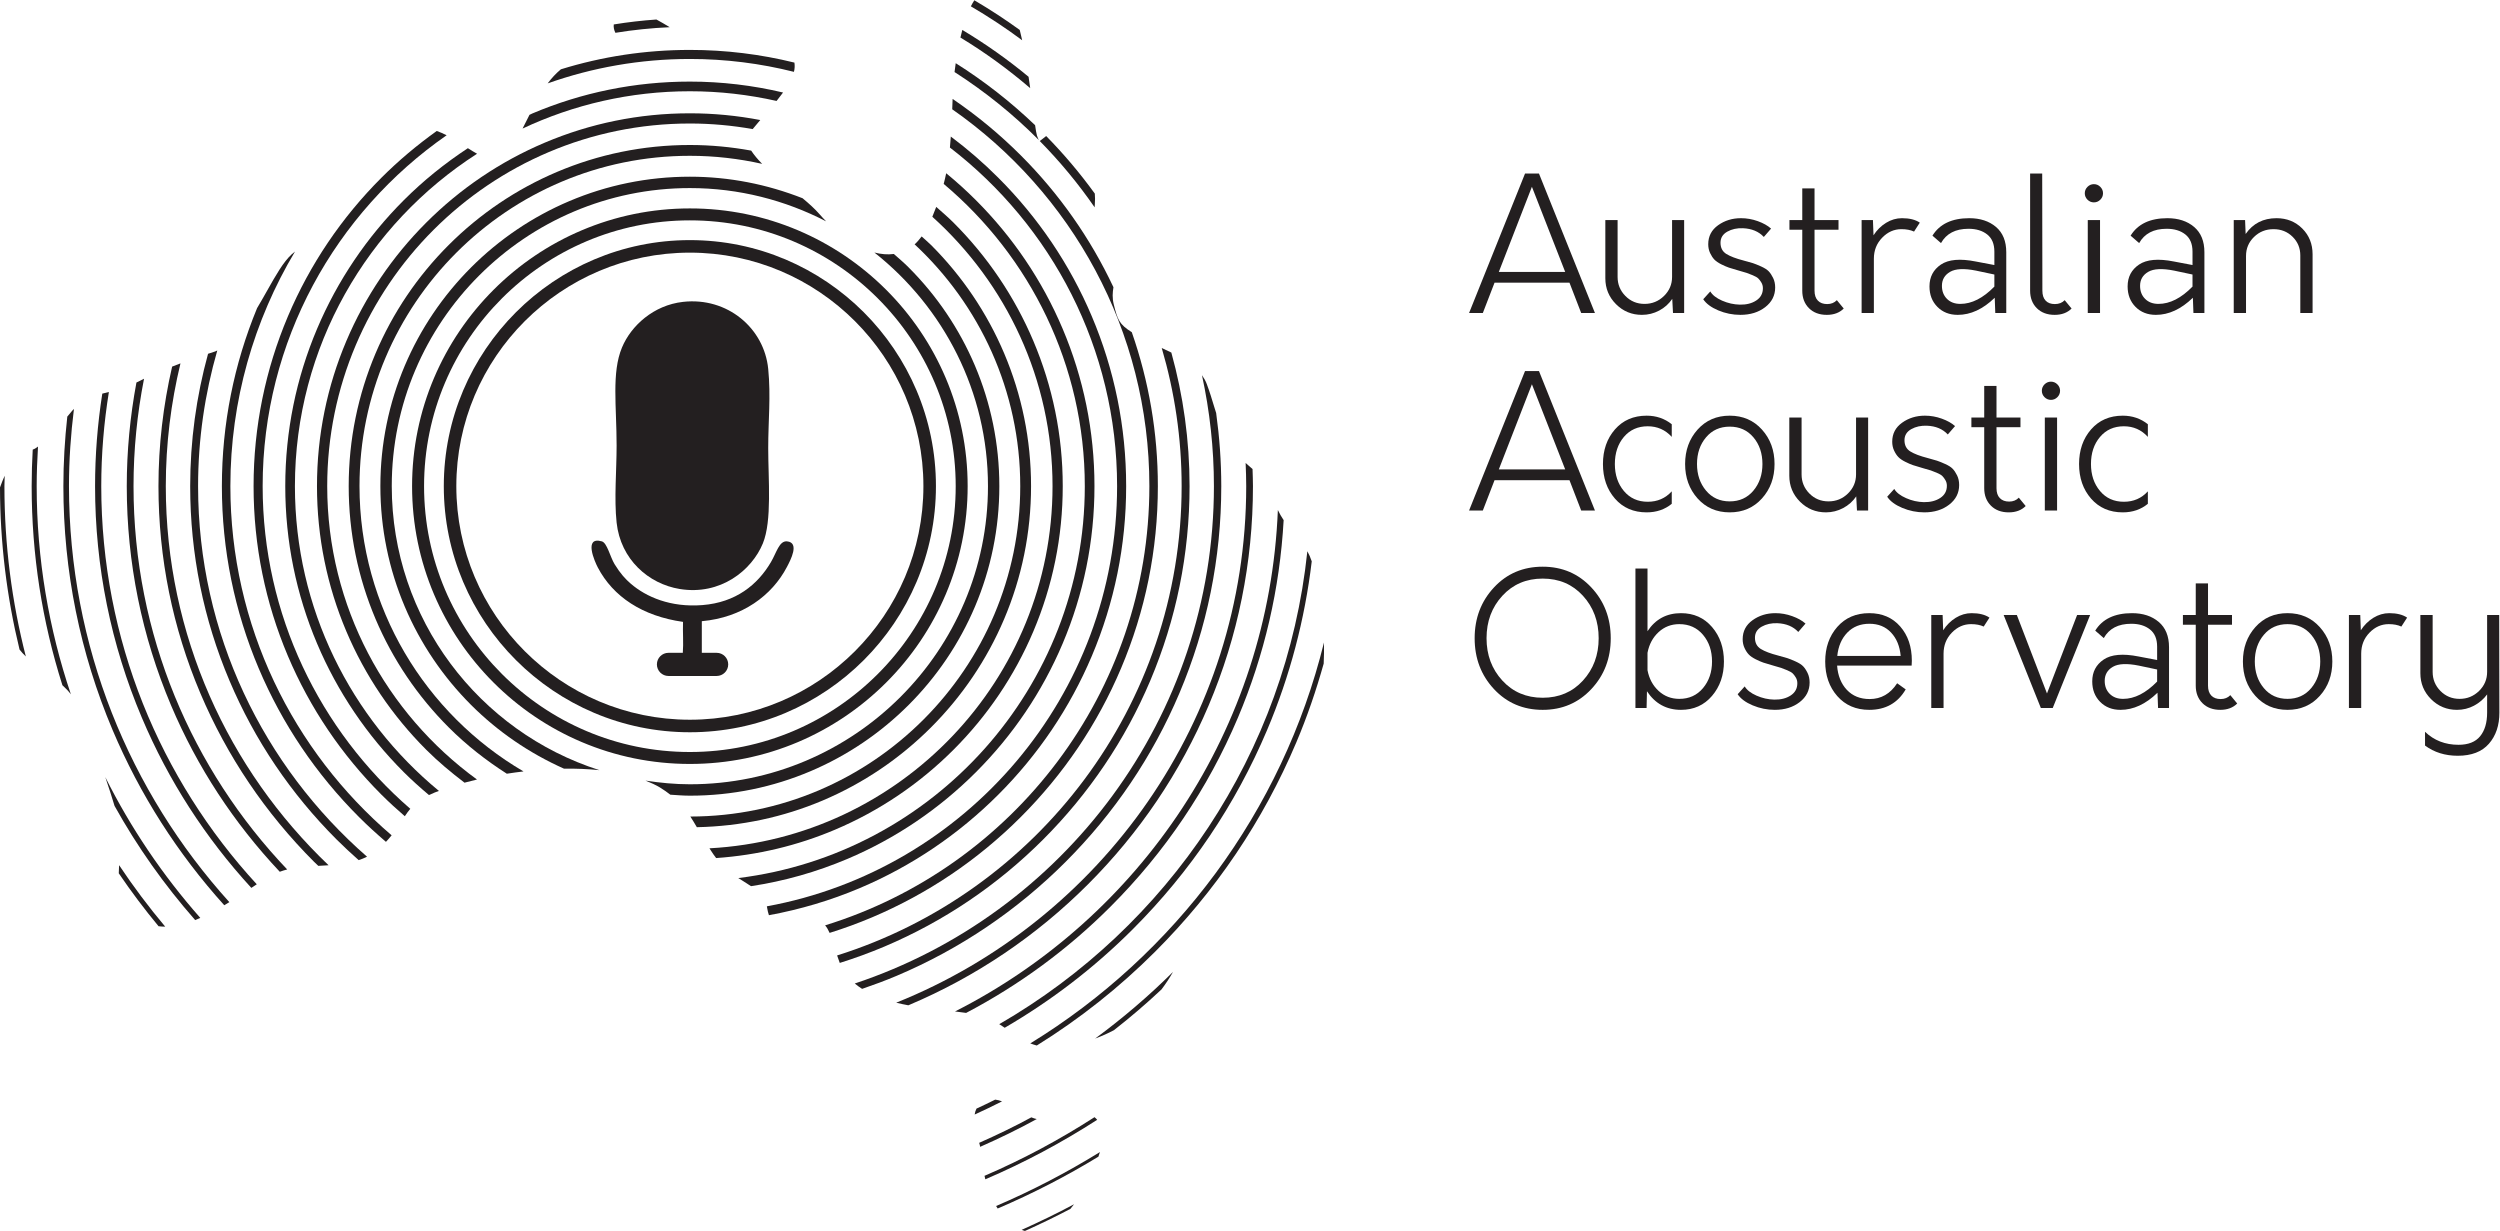 <?xml version="1.0" encoding="UTF-8" standalone="no"?>
<!-- Created with Inkscape (http://www.inkscape.org/) -->

<svg
   version="1.1"
   id="svg2"
   width="825.72"
   height="406.573"
   viewBox="0 0 825.72 406.573"
   sodipodi:docname="AAO_logo_horiz_black.eps"
   xmlns:inkscape="http://www.inkscape.org/namespaces/inkscape"
   xmlns:sodipodi="http://sodipodi.sourceforge.net/DTD/sodipodi-0.dtd"
   xmlns="http://www.w3.org/2000/svg"
   xmlns:svg="http://www.w3.org/2000/svg">
  <defs
     id="defs6" />
  <sodipodi:namedview
     id="namedview4"
     pagecolor="#ffffff"
     bordercolor="#000000"
     borderopacity="0.25"
     inkscape:showpageshadow="2"
     inkscape:pageopacity="0.0"
     inkscape:pagecheckerboard="0"
     inkscape:deskcolor="#d1d1d1" />
  <g
     id="g8"
     inkscape:groupmode="layer"
     inkscape:label="ink_ext_XXXXXX"
     transform="matrix(1.333,0,0,-1.333,0,406.573)">
    <g
       id="g10"
       transform="scale(0.1)">
      <path
         d="m 1709.34,2424.07 c 319.05,0 578.67,-259.62 578.67,-578.67 0,-319.05 -259.62,-578.67 -578.67,-578.67 -319.09,0 -578.67,259.62 -578.67,578.67 0,319.05 259.58,578.67 578.67,578.67 z M 1099.63,1845.4 c 0,-336.22 273.5,-609.72 609.71,-609.72 336.22,0 609.71,273.5 609.71,609.72 0,336.22 -273.49,609.71 -609.71,609.71 -336.21,0 -609.71,-273.49 -609.71,-609.71"
         style="fill:#231f20;fill-opacity:1;fill-rule:nonzero;stroke:none"
         id="path12" />
      <path
         d="m 2368.02,1845.4 c 0,-363.17 -295.5,-658.64 -658.71,-658.64 -363.15,0 -658.57,295.47 -658.57,658.64 0,363.17 295.42,658.64 658.57,658.64 363.21,0 658.71,-295.47 658.71,-658.64 z m -926.57,634.01 c -82.19,-34.8 -156.15,-85.12 -218.59,-147.53 -62.37,-62.37 -112.69,-136.39 -147.54,-218.58 -35.12,-82.8 -54.27,-173.27 -54.27,-267.9 0,-94.66 19.15,-185.1 54.27,-267.86 34.85,-82.19 85.1,-156.17 147.54,-218.62 62.37,-62.37 136.36,-112.69 218.59,-147.53 82.79,-35.09 173.19,-54.23 267.86,-54.23 94.65,0 185.12,19.14 267.93,54.23 82.18,34.84 156.22,85.16 218.58,147.53 62.44,62.37 112.7,136.43 147.54,218.62 35.09,82.76 54.27,173.2 54.27,267.86 0,94.63 -19.18,185.18 -54.27,267.97 -34.84,82.12 -85.1,156.14 -147.54,218.58 -62.44,62.37 -136.43,112.66 -218.58,147.46 -82.81,35.13 -173.28,54.28 -267.93,54.24 -94.67,0 -185.07,-19.11 -267.86,-54.24"
         style="fill:#231f20;fill-opacity:1;fill-rule:nonzero;stroke:none"
         id="path14" />
      <path
         d="m 970.699,1845.4 c 0,407.26 331.341,738.65 738.641,738.65 121.69,0 236.29,-30.12 337.62,-82.48 -5.63,5.88 -11.22,11.69 -16.7,18.1 -11.01,12.73 -25.55,25.77 -41.63,39.18 -87.31,34.3 -181.22,53.4 -279.29,53.4 -105.13,0 -205.89,-21.18 -298.51,-60.43 -91.47,-38.78 -173.88,-94.67 -243.53,-164.34 -69.6,-69.69 -125.6,-152.09 -164.38,-243.6 -39.213,-92.59 -60.436,-193.35 -60.436,-298.48 0,-105.13 21.223,-205.89 60.436,-298.44 38.78,-91.55 94.7,-173.91 164.35,-243.6 66.2,-66.16 144.13,-119.43 230.15,-157.89 30.12,0.43 59.57,-0.82 87.89,-3.73 -298.08,95.1 -514.611,374.5 -514.611,703.66"
         style="fill:#231f20;fill-opacity:1;fill-rule:nonzero;stroke:none"
         id="path16" />
      <path
         d="m 2251.42,1303.36 c 69.63,69.69 125.52,152.05 164.34,243.6 39.22,92.55 60.39,193.31 60.39,298.44 0,105.17 -21.17,205.96 -60.39,298.51 -38.82,91.48 -94.71,173.88 -164.38,243.57 -11.69,11.72 -24.27,22.4 -36.63,33.3 -15.28,-2.08 -31.47,-0.65 -48.18,3.58 171.08,-135.39 281.41,-344.36 281.41,-578.96 0,-407.26 -331.37,-738.6 -738.64,-738.6 -37.42,0 -73.92,3.65 -109.83,9.06 12.77,-5.05 25.02,-10.57 35.91,-17.09 9.69,-5.96 17.93,-11.88 25.53,-17.78 16.1,-1.01 32.08,-2.44 48.39,-2.44 105.17,0 205.92,21.21 298.47,60.43 91.56,38.79 173.89,94.71 243.61,164.38"
         style="fill:#231f20;fill-opacity:1;fill-rule:nonzero;stroke:none"
         id="path18" />
      <path
         d="m 2306.93,1247.8 c 76.93,76.93 138.47,167.69 181.2,268.55 43.41,102.41 66.6,213.42 66.6,329.05 0,115.71 -23.19,226.68 -66.6,329.09 -42.73,100.83 -104.27,191.59 -181.2,268.51 -7.45,7.45 -15.62,14.05 -23.33,21.22 -5.45,-7.28 -11.11,-14.12 -17.38,-19.57 160.86,-149.62 261.73,-362.82 261.73,-599.25 0,-450.95 -366.57,-817.89 -817.43,-818.55 5.46,-8.34 10.72,-17.12 16.1,-26.4 109.42,2.18 214.56,24.98 311.78,66.13 100.85,42.72 191.61,104.3 268.53,181.22"
         style="fill:#231f20;fill-opacity:1;fill-rule:nonzero;stroke:none"
         id="path20" />
      <path
         d="m 890.766,1845.4 c 0,451.35 367.224,818.61 818.574,818.61 61.55,0 121.44,-7.06 179.16,-19.99 -10.77,10.89 -20.01,21.86 -27.25,32.86 -49.47,9 -100.19,13.91 -151.91,13.91 -115.63,0 -226.67,-23.27 -329.05,-66.64 -100.87,-42.72 -191.62,-104.24 -268.54,-181.15 -76.93,-76.92 -138.473,-167.68 -181.238,-268.55 -43.332,-102.37 -66.524,-213.42 -66.524,-329.05 0,-115.63 23.192,-226.68 66.524,-329.05 42.765,-100.86 104.308,-191.59 181.238,-268.55 43.66,-43.65 92.19,-81.73 144.06,-114.84 13.65,2.16 27.41,4.01 41.32,5.67 -242.81,142.15 -406.364,405.68 -406.364,706.77"
         style="fill:#231f20;fill-opacity:1;fill-rule:nonzero;stroke:none"
         id="path22" />
      <path
         d="m 2362.49,1192.25 c 84.17,84.16 151.34,183.3 198.01,293.56 47.53,112.2 72.76,233.42 72.76,359.59 0,126.21 -25.23,247.47 -72.76,359.66 -46.67,110.19 -113.84,209.33 -198.01,293.49 -13.64,13.66 -28.31,26.1 -42.72,38.86 -2.94,-7.82 -6.23,-15.98 -9.67,-24.45 182.73,-164.59 297.86,-402.85 297.86,-667.56 0,-479.17 -377.01,-871.9 -850.01,-897.259 1.18,-1.782 2.11,-3.43 3.33,-5.313 4.4,-7.008 8.82,-13.098 13.19,-18.848 102.77,7.168 201.8,30.981 294.49,70.258 110.23,46.672 209.38,113.852 293.53,198.012"
         style="fill:#231f20;fill-opacity:1;fill-rule:nonzero;stroke:none"
         id="path24" />
      <path
         d="m 810.762,1845.4 c 0,495.48 403.068,898.62 898.578,898.62 53.12,0 105.06,-4.91 155.64,-13.8 5.8,7.24 12.36,15.02 18.78,22.44 -56.78,10.86 -115.02,16.66 -174.42,16.66 -126.17,0 -247.44,-25.23 -359.59,-72.76 -110.26,-46.67 -209.37,-113.84 -293.56,-198.01 -84.17,-84.16 -151.377,-183.3 -198.081,-293.53 -47.527,-112.15 -72.695,-233.48 -72.695,-359.62 0,-126.17 25.168,-247.47 72.695,-359.62 46.704,-110.23 113.911,-209.34 198.081,-293.53 29.61,-29.61 61.65,-56.27 94.77,-81.51 10.03,2.72 20.29,5.37 30.9,7.85 -224.676,163.48 -371.098,428.3 -371.098,726.81"
         style="fill:#231f20;fill-opacity:1;fill-rule:nonzero;stroke:none"
         id="path26" />
      <path
         d="m 1924.19,2799.94 c 5.7,7.02 11.03,13.97 16.05,20.89 -74.72,17.67 -151.9,27.06 -230.9,27.06 -136.63,0 -268.26,-27.28 -390.2,-78.93 -2.48,-1.03 -4.76,-2.39 -7.25,-3.47 -0.6,-1.26 -1.28,-2.54 -1.89,-3.84 -5.13,-10.53 -10.11,-20.28 -15.2,-30.11 125.96,59.19 266.43,92.41 414.54,92.41 73.84,0 145.67,-8.46 214.85,-24.01"
         style="fill:#231f20;fill-opacity:1;fill-rule:nonzero;stroke:none"
         id="path28" />
      <path
         d="m 2418.05,1136.69 c 91.48,91.43 164.24,199 214.85,318.51 51.69,122.02 78.94,253.49 78.94,390.2 0,136.64 -27.25,268.26 -78.94,390.28 -50.64,119.5 -123.41,227.03 -214.85,318.43 -23.52,23.52 -48.1,45.7 -73.62,66.68 -1.83,-8.89 -3.83,-17.68 -6.17,-26.45 213.57,-179.66 349.63,-448.63 349.63,-748.94 0,-498.96 -375.43,-911.591 -858.61,-970.951 3.79,-2.398 7.52,-4.719 11.25,-7.027 6.96,-4.262 13.66,-8.531 20.36,-13.102 82.59,12.5 162.44,35.27 238.65,67.489 119.57,50.64 227.08,123.441 318.51,214.881"
         style="fill:#231f20;fill-opacity:1;fill-rule:nonzero;stroke:none"
         id="path30" />
      <path
         d="m 730.754,1845.4 c 0,345.54 180.16,649.58 451.316,823.71 -7.34,4.01 -14.91,8.74 -22.76,13.76 -56.92,-37.46 -110.22,-80.29 -158.68,-128.76 -91.442,-91.47 -164.239,-198.97 -214.853,-318.5 -51.691,-121.95 -78.929,-253.57 -78.929,-390.21 0,-136.71 27.238,-268.18 78.929,-390.2 50.614,-119.51 123.411,-227.08 214.853,-318.51 19.89,-19.89 40.86,-38.5 62.26,-56.6 4.48,2.16 9.14,4.26 14.37,6.37 3.27,1.33 6.92,2.56 10.32,3.84 -217.783,179.66 -356.826,451.43 -356.826,755.1"
         style="fill:#231f20;fill-opacity:1;fill-rule:nonzero;stroke:none"
         id="path32" />
      <path
         d="m 1967.2,2872.05 c 2.09,7.97 2.3,15.56 1.19,22.91 -83.73,20.65 -170.36,31.43 -259.05,31.43 -110.18,0 -217.4,-16.41 -319.61,-48.06 -12.41,-10.36 -23.21,-22.09 -32.7,-34.88 110.29,39.03 228.79,60.5 352.31,60.5 88.93,0 175.28,-11.14 257.86,-31.9"
         style="fill:#231f20;fill-opacity:1;fill-rule:nonzero;stroke:none"
         id="path34" />
      <path
         d="m 650.793,1845.4 c 0,359.88 180.652,678.18 455.857,869.51 -7.91,4.05 -16.05,7.68 -24.47,10.62 -48.61,-34.78 -94.535,-73.28 -137.114,-115.86 -98.679,-98.71 -177.14,-214.63 -231.699,-343.49 -55.769,-131.8 -85.054,-273.6 -85.054,-420.78 0,-147.21 29.285,-288.98 85.054,-420.77 54.559,-128.87 133.02,-244.79 231.699,-343.5 18.641,-18.63 38.102,-36.35 57.964,-53.51 4.33,6.48 8.64,12.57 13.59,18.39 -223.85,194.19 -365.827,480.45 -365.827,799.39"
         style="fill:#231f20;fill-opacity:1;fill-rule:nonzero;stroke:none"
         id="path36" />
      <path
         d="m 2473.61,1081.13 c 98.71,98.71 177.11,214.63 231.7,343.5 55.77,131.79 85.06,273.56 85.06,420.77 0,147.18 -29.29,289.05 -85.06,420.81 -54.59,128.9 -132.99,244.75 -231.74,343.46 -36.88,36.93 -76.2,70.98 -117.67,102.02 -0.69,-9.46 -1.4,-18.57 -2.22,-27.24 251.62,-193.71 414.22,-497.67 414.22,-839.05 0,-518.56 -374.86,-950.869 -867.79,-1041.029 0.28,-1.402 0.56,-2.793 0.79,-4.25 0.99,-5.633 2.14,-11.68 4.3,-17.762 77.42,14.243 152.72,36.551 224.92,67.071 128.89,54.55 244.77,132.992 343.49,231.7"
         style="fill:#231f20;fill-opacity:1;fill-rule:nonzero;stroke:none"
         id="path38" />
      <path
         d="m 1659.37,2982.67 c -10.96,6.67 -22.01,13.19 -32.91,19.07 -35.54,-2.51 -70.83,-6.56 -105.7,-12.26 -0.82,-7.28 0.82,-14.19 4.05,-20.71 44.09,7.2 88.97,11.89 134.56,13.9"
         style="fill:#231f20;fill-opacity:1;fill-rule:nonzero;stroke:none"
         id="path40" />
      <path
         d="m 570.82,1845.4 c 0,212.27 58.567,411.06 160.114,581.36 l -8.028,-6.7 c -20.863,-18.93 -39.718,-52.41 -61.543,-91.15 -7.851,-13.95 -15.953,-28.28 -24.383,-42.34 -57.167,-138.68 -87.207,-287.25 -87.207,-441.17 0,-157.72 31.332,-309.77 91.227,-451.35 58.531,-138.29 142.555,-262.53 248.547,-368.48 21.469,-21.47 43.871,-41.8 66.769,-61.429 5.168,5.55 9.868,10.961 14.055,16.187 C 726.059,1189.32 570.82,1499.47 570.82,1845.4"
         style="fill:#231f20;fill-opacity:1;fill-rule:nonzero;stroke:none"
         id="path42" />
      <path
         d="m 2529.17,1025.57 c 105.96,105.95 190.05,230.19 248.52,368.48 59.96,141.58 91.22,293.63 91.22,451.35 0,132.09 -22.23,260.16 -64.59,381.53 -31.19,19.64 -35.21,30.75 -44.6,68.64 -4.22,16.81 -2.9,29.75 -0.86,42.8 -57.13,121.58 -134.52,231.66 -229.69,326.86 -52.04,52.05 -108.5,98.68 -168.82,139.69 -0.33,-8.89 -0.65,-17.39 -0.97,-25.63 294.96,-205.93 488.48,-547.63 488.48,-933.89 0,-511.2 -338.65,-944.72 -803.38,-1088.15 4.23,-4.988 7.89,-11.371 11.12,-18.719 35.59,11.117 70.68,23.949 105.08,38.5 138.23,58.539 262.54,142.578 368.49,248.539"
         style="fill:#231f20;fill-opacity:1;fill-rule:nonzero;stroke:none"
         id="path44" />
      <path
         d="m 2584.73,970.02 c 113.19,113.22 202.89,245.88 265.36,393.46 64.05,151.37 97.38,313.74 97.38,481.92 0,113.59 -15.56,224.39 -45.16,331.09 -6.56,3.2 -13.27,6.35 -20.1,9.57 -1.16,0.51 -2.48,1.23 -3.69,1.76 31.89,-108.71 49.31,-223.56 49.31,-342.42 0,-544.87 -359.45,-1007.298 -853.66,-1162.732 2.04,-6.316 4.22,-12.527 6.59,-18.547 37.42,11.758 74.3,25.199 110.54,40.508 147.54,62.519 280.23,152.191 393.43,265.391"
         style="fill:#231f20;fill-opacity:1;fill-rule:nonzero;stroke:none"
         id="path46" />
      <path
         d="m 2712.76,2544.22 c 0.79,9.03 0.58,17.64 -0.06,26.1 -36.42,50.32 -76.64,98 -120.51,142.66 -2.66,-2.01 -5.2,-4.05 -7.5,-5.91 l -8.42,-6.43 c 49.93,-50.64 95.42,-105.62 135.99,-164.3 0.14,2.72 0.26,5.01 0.5,7.88"
         style="fill:#231f20;fill-opacity:1;fill-rule:nonzero;stroke:none"
         id="path48" />
      <path
         d="m 490.813,1845.4 c 0,116.64 16.816,229.33 47.566,336.22 -1.863,-0.71 -3.582,-1.87 -5.449,-2.47 -6.02,-1.9 -11.617,-3.8 -17.422,-5.7 -29.028,-105.74 -44.262,-215.57 -44.262,-328.05 0,-168.18 33.297,-330.55 97.383,-481.92 62.441,-147.58 152.129,-280.2 265.355,-393.46 17.711,-17.719 36.059,-34.641 54.739,-51.192 7.023,2.363 13.98,5.113 20.711,8.492 -256.207,223.56 -418.621,552.11 -418.621,918.08"
         style="fill:#231f20;fill-opacity:1;fill-rule:nonzero;stroke:none"
         id="path50" />
      <path
         d="m 2569.32,2714.27 c -1.33,4.47 -2.86,13.62 -4.59,25.59 -60.54,57.92 -126.27,109.33 -196.67,153.62 -1.12,-7.77 -2.12,-15.19 -2.91,-21.93 75.74,-48.57 145.89,-105.1 209.01,-168.71 -1.33,2.32 -2.95,5.55 -4.84,11.43"
         style="fill:#231f20;fill-opacity:1;fill-rule:nonzero;stroke:none"
         id="path52" />
      <path
         d="m 2640.25,914.449 c 120.51,120.511 215.82,261.531 282.24,418.451 68.17,161.19 103.55,333.82 103.55,512.5 0,61.23 -4.44,121.62 -12.65,181.16 -1.68,5.49 -3.41,10.9 -5.12,16.42 -5.35,17.84 -10.98,36.27 -18,55.09 -3.07,8.35 -7.31,15.59 -12.05,22.33 19.22,-88.68 29.61,-180.66 29.61,-275 0,-573.25 -373.56,-1060.599 -889.9,-1232.259 5.69,-4.801 11.8,-9.18 18.17,-13.262 28.85,9.902 57.53,20.43 85.75,32.402 156.92,66.391 297.93,161.739 418.4,282.168"
         style="fill:#231f20;fill-opacity:1;fill-rule:nonzero;stroke:none"
         id="path54" />
      <path
         d="m 447.152,2149.65 c -7.093,-2.65 -13.906,-5.31 -20.644,-7.96 -22.188,-96.2 -33.871,-195.21 -33.871,-296.29 0,-178.68 35.343,-351.31 103.551,-512.5 66.425,-156.92 161.765,-297.94 282.207,-418.451 3.367,-3.359 6.918,-6.48 10.32,-9.801 0.719,0.063 1.43,0.102 2.148,0.133 7.746,0.387 15.524,0.86 23.301,1.36 -248.219,236.639 -403.359,570.069 -403.359,939.259 0,104.81 12.8,206.61 36.347,304.25"
         style="fill:#231f20;fill-opacity:1;fill-rule:nonzero;stroke:none"
         id="path56" />
      <path
         d="m 2548.56,2859.79 c -51.72,42.91 -106.57,81.62 -164.17,116.07 -1.68,-6.23 -3.18,-12.54 -4.65,-18.85 61.15,-36.99 118.82,-79.15 172.87,-125.39 -1.32,9.54 -2.69,18.93 -4.05,28.17"
         style="fill:#231f20;fill-opacity:1;fill-rule:nonzero;stroke:none"
         id="path58" />
      <path
         d="m 2526.73,2975.79 c -36.27,26.31 -73.8,50.82 -112.52,73.55 -3.04,-4.66 -5.94,-9.57 -8.62,-14.95 43.9,-25.84 86.45,-53.73 127.13,-84.12 -1.9,8.89 -3.91,17.35 -5.99,25.52"
         style="fill:#231f20;fill-opacity:1;fill-rule:nonzero;stroke:none"
         id="path60" />
      <path
         d="m 2994.86,1302.36 c 72.41,170.94 109.69,353.85 109.69,543.04 0,14.23 -0.61,28.35 -1.04,42.51 -1.69,1.43 -3.41,3.01 -5.13,4.45 -3.99,3.33 -7.99,7.02 -12,10.5 0.78,-19.07 1.46,-38.17 1.46,-57.46 0,-579.52 -359.59,-1076.298 -867.25,-1279.779 9.89,-2.441 19.82,-4.621 29.93,-6.461 0.64,0.25 1.29,0.469 1.9,0.719 166.28,70.371 315.65,171.332 443.39,299.039 127.74,127.723 228.69,277.192 299.05,443.442"
         style="fill:#231f20;fill-opacity:1;fill-rule:nonzero;stroke:none"
         id="path62" />
      <path
         d="m 356.898,2111.61 c -6.418,-3.07 -12.687,-6.2 -18.851,-9.34 -15.664,-83.96 -23.945,-169.7 -23.945,-256.87 0,-189.19 37.386,-372.13 109.714,-543.04 64.778,-153.05 155.786,-291.6 269.411,-412.34 6.019,2.152 12.078,4.218 18.351,5.718 C 475.973,1143.18 330.84,1477.57 330.84,1845.4 c 0,91.08 9.105,180.01 26.058,266.21"
         style="fill:#231f20;fill-opacity:1;fill-rule:nonzero;stroke:none"
         id="path64" />
      <path
         d="m 269.797,2078.78 c -5.418,-1.25 -10.895,-2.61 -16.344,-4.05 -11.758,-75.19 -17.89,-151.76 -17.89,-229.33 0,-199.72 39.398,-392.85 115.925,-573.64 65.883,-155.78 157.285,-297.408 271.27,-421.682 4.586,3.012 9.101,6.012 13.476,8.883 -239.043,259.879 -385.328,606.349 -385.328,986.439 0,79.43 6.594,157.36 18.891,233.38"
         style="fill:#231f20;fill-opacity:1;fill-rule:nonzero;stroke:none"
         id="path66" />
      <path
         d="m 3067.27,1271.76 c 65.66,155.27 103.8,319.65 113.34,489.48 -5.45,8.17 -10.33,16.48 -14.34,25.09 -21.73,-542.89 -341.56,-1010.1 -799.97,-1242.42 0.35,0 0.75,-0.082 1.14,-0.121 9.75,-1.121 18.32,-2.25 26.42,-3.48 131.54,69.062 251.63,157.132 357.48,263.031 135.06,134.988 241.59,292.77 315.93,468.42"
         style="fill:#231f20;fill-opacity:1;fill-rule:nonzero;stroke:none"
         id="path68" />
      <path
         d="m 2475.91,512.379 c 4.36,-2.668 8.88,-5.617 13.54,-8.879 115.49,67.199 221.99,148.781 317.47,244.27 142.28,142.308 254.47,308.44 332.68,493.37 56.56,133.7 93.42,273.78 110.61,418.01 -3.22,9.5 -6.77,17.78 -10.89,25.06 -52.41,-501.17 -346.61,-931.198 -763.41,-1171.831"
         style="fill:#231f20;fill-opacity:1;fill-rule:nonzero;stroke:none"
         id="path70" />
      <path
         d="m 183.23,2036.92 c -1.355,-1.47 -2.761,-2.73 -4.085,-4.3 -4.516,-5.42 -8.571,-10.29 -12.403,-14.81 -6.234,-56.92 -9.711,-114.34 -9.711,-172.41 0,-210.23 41.399,-413.64 121.977,-604.26 67.676,-159.83 160.797,-305.57 276.652,-434.07 4.223,2.539 8.418,5.078 12.61,7.68 -246.821,272.97 -397.368,634.57 -397.368,1030.65 0,64.88 4.52,128.72 12.328,191.52"
         style="fill:#231f20;fill-opacity:1;fill-rule:nonzero;stroke:none"
         id="path72" />
      <path
         d="m 2552.83,464.75 c 5.09,-1.98 10.46,-3.738 16.1,-5.238 105.94,65.816 204.26,143.539 293.52,232.769 149.54,149.481 267.33,324.049 349.55,518.319 26.96,63.74 49.26,128.97 67.82,195.21 0.72,17.02 1.08,34.4 0.76,52.33 -103.21,-418.66 -369.55,-773.749 -727.75,-993.39"
         style="fill:#231f20;fill-opacity:1;fill-rule:nonzero;stroke:none"
         id="path74" />
      <path
         d="m 283.809,1053.24 c 56.207,-101.111 123.089,-195.662 199.8,-282.951 4.227,1.68 8.457,3.621 12.653,5.473 -92.801,105.078 -172.09,222.207 -235.387,348.808 8.711,-25.59 16.59,-50.1 22.934,-71.33"
         style="fill:#231f20;fill-opacity:1;fill-rule:nonzero;stroke:none"
         id="path76" />
      <path
         d="m 94.16,1943.54 c -5.414,-4.22 -9.609,-6.52 -13.082,-7.59 -1.613,-30.04 -2.617,-60.22 -2.617,-90.55 0,-169.54 25.84,-334.85 76.168,-493.21 7.992,-7.25 15.195,-14.66 21.008,-22.51 -54.664,162.12 -84.739,335.43 -84.739,515.72 0,32.98 1.293,65.67 3.262,98.14"
         style="fill:#231f20;fill-opacity:1;fill-rule:nonzero;stroke:none"
         id="path78" />
      <path
         d="M 11.609,1871.28 C 7.559,1862.43 3.691,1852.64 0,1842.35 0.211,1705.39 16.699,1571.08 48.422,1440.6 c 4.445,-5.9 9.785,-11.54 15.594,-17.09 -34.629,134.96 -53.047,276.29 -53.047,421.89 0,8.68 0.5,17.24 0.641,25.88"
         style="fill:#231f20;fill-opacity:1;fill-rule:nonzero;stroke:none"
         id="path80" />
      <path
         d="m 2465.94,325.449 c -15.31,-7.66 -30.78,-15.039 -46.38,-22.25 -2.37,-4.551 -3.8,-9.449 -4.55,-14.699 22.9,10.41 45.52,21.262 67.85,32.629 -5.58,2.191 -11.26,3.621 -16.92,4.32"
         style="fill:#231f20;fill-opacity:1;fill-rule:nonzero;stroke:none"
         id="path82" />
      <path
         d="m 294.281,886.211 c 30.68,-45.231 63.586,-88.961 98.567,-131.152 5.453,-0.649 10.968,-1.059 16.488,-1.059 -40.82,48.621 -79,99.422 -114.27,152.391 -0.425,-6.762 -0.679,-13.52 -0.785,-20.18"
         style="fill:#231f20;fill-opacity:1;fill-rule:nonzero;stroke:none"
         id="path84" />
      <path
         d="m 2760.15,497.539 c 40.62,31.762 79.9,65.352 117.75,100.922 10.36,13.609 19.89,28.098 28.63,43.508 -60.07,-59.778 -124.65,-114.918 -193.04,-165.25 16.2,5.953 31.74,12.91 46.66,20.82"
         style="fill:#231f20;fill-opacity:1;fill-rule:nonzero;stroke:none"
         id="path86" />
      <path
         d="m 2555.41,281.52 c -42.01,-22.848 -85.23,-43.668 -129.18,-63.102 0.57,-2.129 1.17,-4.359 1.72,-6.527 0.28,-1.172 0.43,-2.282 0.68,-3.43 47.84,21.051 94.67,43.879 140.19,68.82 -4.41,0.938 -8.86,2.309 -13.41,4.239"
         style="fill:#231f20;fill-opacity:1;fill-rule:nonzero;stroke:none"
         id="path88" />
      <path
         d="M 2711.97,281.949 C 2625.66,226.391 2534.69,177.5 2439.41,136.641 c 0.54,-2.95 1.33,-5.743 2.01,-8.61 96.93,41.399 189.33,90.86 277.15,147.399 -1.78,2.281 -4.16,4.371 -6.6,6.519"
         style="fill:#231f20;fill-opacity:1;fill-rule:nonzero;stroke:none"
         id="path90" />
      <path
         d="m 2471.96,55.621 c 86.67,37 169.97,79.91 249.7,128.539 1.21,3.789 2.65,7.539 3.65,11.328 -81.94,-50.609 -167.79,-95.449 -257.18,-133.636 1.25,-2.141 2.55,-4.141 3.83,-6.231"
         style="fill:#231f20;fill-opacity:1;fill-rule:nonzero;stroke:none"
         id="path92" />
      <path
         d="m 2539.53,0 c 38.18,17.168 75.81,35.328 112.7,54.762 2.97,3.656 5.94,7.309 8.99,11.43 -42.29,-22.711 -85.66,-43.652 -129.72,-63.402 2.69,-0.938 5.31,-2.148 8.03,-2.789"
         style="fill:#231f20;fill-opacity:1;fill-rule:nonzero;stroke:none"
         id="path94" />
      <path
         d="m 1527.82,1755.22 c 9.83,-91.48 79.22,-151.88 156.24,-164.53 101.02,-16.59 178.69,46.1 206.15,112.98 22.98,56.14 13.27,158.72 13.27,236.07 0,68.9 6.73,127.58 0,196.14 -9.9,100.94 -101.02,178.58 -211.1,166.21 -73.15,-8.2 -128.79,-59.24 -151.22,-113.02 -26.02,-62.22 -13.34,-145.74 -13.34,-242.69 0,-62.69 -6.34,-131.66 0,-191.16"
         style="fill:#231f20;fill-opacity:1;fill-rule:evenodd;stroke:none"
         id="path96" />
      <path
         d="m 1950,1708.69 c -19.25,1.72 -25.81,-27.67 -39.86,-51.54 -33.19,-56.35 -87.1,-99.79 -169.54,-106.35 -79.08,-6.31 -139.65,20.18 -177.87,53.15 -13.19,11.41 -25.44,24.63 -39.93,48.18 -11.03,18.14 -18.52,52.83 -31.53,56.56 -45.97,13.05 -17.57,-50.33 -9.97,-64.8 37.81,-72.19 110.5,-120.55 211.08,-134.71 -0.96,-24.73 1.47,-52.91 -0.52,-76.66 h -35.57 c -15.77,0 -28.63,-12.84 -28.63,-28.68 0,-15.89 12.86,-28.71 28.63,-28.71 h 119.4 c 15.83,0 28.68,12.82 28.68,28.71 0,15.84 -12.85,28.68 -28.68,28.68 h -36.74 c 0,26.12 0,52.22 0,78.35 100.3,8.96 174.06,63.66 211.05,134.67 8.89,16.92 31.9,60.25 0,63.15"
         style="fill:#231f20;fill-opacity:1;fill-rule:evenodd;stroke:none"
         id="path98" />
      <path
         d="m 3878.2,2376.28 -82.46,211 -82,-211 z m 10.61,-26.67 h -185.67 l -29,-75.1 h -34.1 l 138.65,345.51 h 34.53 l 138.69,-345.51 h -34.1 l -29,75.1"
         style="fill:#231f20;fill-opacity:1;fill-rule:nonzero;stroke:none"
         id="path100" />
      <path
         d="m 4172.94,2504.82 v -230.31 h -27.61 l -1.87,35.04 c -8.29,-12.33 -19.1,-22 -32.44,-29.07 -13.37,-7.07 -27.6,-10.58 -42.64,-10.58 -25.2,0 -46.6,8.83 -64.26,26.48 -17.66,17.66 -26.45,39.1 -26.45,64.26 v 144.18 h 30.38 v -140.94 c 0,-18.45 6.44,-34.16 19.35,-47.2 12.9,-13.05 28.69,-19.61 47.42,-19.61 18.75,0 34.79,6.56 48.17,19.61 13.34,13.04 20.04,28.75 20.04,47.2 v 140.94 h 29.91"
         style="fill:#231f20;fill-opacity:1;fill-rule:nonzero;stroke:none"
         id="path102" />
      <path
         d="m 4257.53,2280.95 c -17.52,7.41 -29.95,16.58 -37.31,27.66 l 17.49,19.32 c 5.22,-8.87 14.95,-16.53 29.26,-22.8 14.28,-6.27 28.95,-9.57 44.02,-9.9 16.25,-0.33 29.83,3.13 40.72,10.35 10.93,7.23 16.36,17.28 16.36,30.2 0,5.21 -1.22,9.86 -3.68,14.06 -2.46,4.14 -4.97,7.5 -7.61,10.11 -2.62,2.64 -7.21,5.3 -13.8,8.05 -6.63,2.82 -11.53,4.69 -14.78,5.77 -3.2,1.07 -9.25,2.84 -18.16,5.33 -2.15,0.56 -3.67,1.03 -4.62,1.36 -8.9,2.47 -16.03,4.63 -21.4,6.43 -5.41,1.88 -11.75,4.61 -19.14,8.28 -7.35,3.71 -13.04,7.64 -17.05,11.76 -3.96,4.18 -7.5,9.55 -10.59,16.13 -3.06,6.6 -4.61,13.92 -4.61,21.88 0,19.65 8.14,35.33 24.42,47.01 16.29,11.64 35.18,17.48 56.66,17.48 14.14,0 28.05,-2.45 41.72,-7.34 13.65,-4.91 24.61,-11.08 32.9,-18.48 l -17.95,-20.68 c -12.58,13.47 -29.77,20.68 -51.62,21.62 -14.7,0.66 -27.69,-2.23 -38.92,-8.5 -11.17,-6.31 -16.8,-15.43 -16.8,-27.4 0,-12.6 4.83,-21.9 14.5,-27.89 9.69,-5.98 24.06,-11.45 43.1,-16.35 10.45,-2.76 18.01,-4.9 22.78,-6.43 4.75,-1.54 11.46,-4.25 20.04,-8.06 8.61,-3.87 14.92,-7.87 18.88,-11.97 4.01,-4.18 7.72,-9.69 11.06,-16.59 3.39,-6.91 5.09,-14.84 5.09,-23.75 0,-19.65 -8.22,-35.86 -24.65,-48.61 -16.45,-12.73 -36.91,-19.1 -61.5,-19.1 -19.02,0 -37.34,3.67 -54.81,11.05"
         style="fill:#231f20;fill-opacity:1;fill-rule:nonzero;stroke:none"
         id="path104" />
      <path
         d="m 4568.34,2285.58 c -10.45,-10.47 -24.43,-15.68 -41.91,-15.68 -18.42,0 -33.19,5.55 -44.22,16.56 -11.07,11.07 -16.58,25.52 -16.58,43.34 v 151.09 h -31.79 v 23.93 h 31.79 v 78.36 h 30.39 v -78.36 h 59.41 v -23.93 h -59.41 V 2329.8 c 0,-10.74 2.77,-18.96 8.32,-24.67 5.47,-5.68 13.18,-8.49 22.98,-8.49 9.85,0 17.81,3.2 23.99,9.66 l 17.03,-20.72"
         style="fill:#231f20;fill-opacity:1;fill-rule:nonzero;stroke:none"
         id="path106" />
      <path
         d="m 4756.85,2498.39 -14.27,-22.12 c -8.65,4 -19.07,5.97 -31.35,5.97 -18.1,0 -34.02,-7.05 -47.66,-21.19 -13.71,-14.12 -20.54,-31.46 -20.54,-52.03 v -134.51 h -30.37 v 230.31 h 28.06 l 1.41,-37.77 c 8.28,12.89 18.63,23.2 31.1,30.88 12.43,7.67 25.56,11.5 39.35,11.5 18.76,0 33.52,-3.67 44.27,-11.04"
         style="fill:#231f20;fill-opacity:1;fill-rule:nonzero;stroke:none"
         id="path108" />
      <path
         d="m 4941.6,2339.92 v 29.94 l -45.6,9.67 c -29.19,5.83 -50.53,4.84 -64.05,-2.99 -13.51,-7.81 -20.29,-19.43 -20.29,-34.79 0,-13.18 4.18,-23.93 12.48,-32.2 8.29,-8.31 19.32,-12.48 33.15,-12.48 28.26,0 56.38,14.27 84.31,42.85 z m 3.93,147.89 c 17.01,-14.45 25.54,-35.33 25.54,-62.66 v -150.64 h -27.2 l -1.37,37.77 c -29.16,-28.26 -59.73,-42.38 -91.66,-42.38 -20.57,0 -37.38,6.62 -50.42,19.82 -13.08,13.18 -19.61,30.1 -19.61,50.67 0,23.35 9.44,41.38 28.33,54.14 18.89,12.71 47.69,15.27 86.36,7.58 l 46.1,-8.74 v 33.17 c 0,19.02 -5.92,33.22 -17.77,42.6 -11.82,9.37 -27.26,14.06 -46.28,14.06 -32.23,0 -54.97,-11.84 -68.19,-35.47 l -21.2,18.42 c 17.85,28.87 48.23,43.28 91.26,43.28 27,0 49.03,-7.21 66.11,-21.62"
         style="fill:#231f20;fill-opacity:1;fill-rule:nonzero;stroke:none"
         id="path110" />
      <path
         d="m 5046.77,2286.46 c -11.08,11.07 -16.59,25.52 -16.59,43.34 v 290.22 h 29.95 l 0.44,-290.22 c 0,-10.74 2.7,-18.96 8.07,-24.67 5.37,-5.68 12.97,-8.49 22.81,-8.49 10.13,0 18.28,3.2 24.41,9.66 l 17.04,-20.72 c -10.45,-10.47 -24.4,-15.68 -41.91,-15.68 -18.46,0 -33.17,5.55 -44.22,16.56"
         style="fill:#231f20;fill-opacity:1;fill-rule:nonzero;stroke:none"
         id="path112" />
      <path
         d="m 5173.03,2504.82 h 30.38 v -230.31 h -30.38 z m -0.73,50.45 c -4.43,4.47 -6.66,9.72 -6.66,15.89 0,6.18 2.23,11.43 6.66,15.91 4.48,4.47 9.77,6.7 15.9,6.7 6.17,0 11.47,-2.23 15.9,-6.7 4.46,-4.48 6.7,-9.73 6.7,-15.91 0,-6.17 -2.24,-11.42 -6.7,-15.89 -4.43,-4.45 -9.73,-6.66 -15.9,-6.66 -6.13,0 -11.42,2.21 -15.9,6.66"
         style="fill:#231f20;fill-opacity:1;fill-rule:nonzero;stroke:none"
         id="path114" />
      <path
         d="m 5432.55,2339.92 v 29.94 l -45.64,9.67 c -29.16,5.83 -50.48,4.84 -64,-2.99 -13.53,-7.81 -20.29,-19.43 -20.29,-34.79 0,-13.18 4.17,-23.93 12.47,-32.2 8.28,-8.31 19.3,-12.48 33.15,-12.48 28.25,0 56.34,14.27 84.31,42.85 z m 3.89,147.89 c 17.05,-14.45 25.59,-35.33 25.59,-62.66 v -150.64 h -27.19 l -1.39,37.77 c -29.16,-28.26 -59.73,-42.38 -91.65,-42.38 -20.6,0 -37.39,6.62 -50.47,19.82 -13.06,13.18 -19.56,30.1 -19.56,50.67 0,23.35 9.43,41.38 28.32,54.14 18.88,12.71 47.68,15.27 86.38,7.58 l 46.08,-8.74 v 33.17 c 0,19.02 -5.92,33.22 -17.74,42.6 -11.82,9.37 -27.24,14.06 -46.3,14.06 -32.24,0 -54.97,-11.84 -68.17,-35.47 l -21.19,18.42 c 17.79,28.87 48.18,43.28 91.18,43.28 27.04,0 49.09,-7.21 66.11,-21.62"
         style="fill:#231f20;fill-opacity:1;fill-rule:nonzero;stroke:none"
         id="path116" />
      <path
         d="m 5704.48,2483.88 c 17.04,-17.05 25.59,-38.32 25.59,-63.81 v -145.56 h -30.42 v 142.79 c 0,18.13 -6.38,33.48 -19.09,46.06 -12.78,12.63 -28.52,18.88 -47.22,18.88 -19.08,0 -35.18,-6.4 -48.37,-19.31 -13.23,-12.9 -19.82,-28.58 -19.82,-47 v -141.42 h -30.42 v 230.31 h 28.1 l 1.38,-34.53 c 18.12,26.09 43.6,39.14 76.47,39.14 25.48,0 46.75,-8.52 63.8,-25.55"
         style="fill:#231f20;fill-opacity:1;fill-rule:nonzero;stroke:none"
         id="path118" />
      <path
         d="m 3878.2,1886.99 -82.46,210.97 -82,-210.97 z m 10.61,-26.76 h -185.67 l -29,-75.08 h -34.1 l 138.65,345.51 h 34.53 l 138.69,-345.51 h -34.1 l -29,75.08"
         style="fill:#231f20;fill-opacity:1;fill-rule:nonzero;stroke:none"
         id="path120" />
      <path
         d="m 4001.46,1814.64 c -19.79,22.74 -29.7,51.29 -29.7,85.67 0,34.39 9.91,62.97 29.7,85.72 19.81,22.69 45.98,34.08 78.56,34.08 23.65,0 44.37,-7.05 62.22,-21.19 v -31.35 c -16.01,17.52 -35.83,26.27 -59.48,26.27 -24.54,0 -44.25,-8.83 -59.18,-26.48 -14.89,-17.66 -22.34,-40.02 -22.34,-67.05 0,-26.7 7.45,-48.99 22.34,-66.78 14.93,-17.81 34.64,-26.72 59.18,-26.72 23.98,0 43.8,8.59 59.48,25.82 v -30.9 c -17.23,-14.12 -37.95,-21.19 -62.22,-21.19 -32.58,0 -58.75,11.37 -78.56,34.1"
         style="fill:#231f20;fill-opacity:1;fill-rule:nonzero;stroke:none"
         id="path122" />
      <path
         d="m 4344.61,1834.43 c 14.89,17.83 22.34,39.8 22.34,65.88 0,26.42 -7.45,48.45 -22.34,66.11 -14.88,17.66 -34.49,26.52 -58.71,26.52 -24.3,0 -43.87,-8.86 -58.75,-26.52 -14.92,-17.66 -22.35,-39.69 -22.35,-66.11 0,-26.08 7.43,-48.05 22.35,-65.88 14.88,-17.81 34.45,-26.68 58.75,-26.68 24.22,0 43.83,8.87 58.71,26.68 z m -138.44,-19.32 c -20.54,23.03 -30.85,51.43 -30.85,85.2 0,33.81 10.31,62.2 30.85,85.25 20.59,23.03 47.15,34.55 79.73,34.55 32.51,0 59.18,-11.52 79.9,-34.55 20.72,-23.05 31.11,-51.44 31.11,-85.25 0,-33.77 -10.39,-62.17 -31.11,-85.2 -20.72,-23.06 -47.39,-34.57 -79.9,-34.57 -32.58,0 -59.14,11.51 -79.73,34.57"
         style="fill:#231f20;fill-opacity:1;fill-rule:nonzero;stroke:none"
         id="path124" />
      <path
         d="m 4628.81,2015.5 v -230.35 h -27.65 l -1.83,35 c -8.29,-12.25 -19.13,-21.93 -32.47,-29 -13.34,-7.07 -27.58,-10.61 -42.61,-10.61 -25.2,0 -46.64,8.83 -64.31,26.49 -17.62,17.67 -26.44,39.08 -26.44,64.27 v 144.2 h 30.42 v -140.99 c 0,-18.38 6.41,-34.16 19.32,-47.21 12.9,-13.07 28.71,-19.55 47.42,-19.55 18.74,0 34.82,6.48 48.16,19.55 13.37,13.05 20.05,28.83 20.05,47.21 v 140.99 h 29.94"
         style="fill:#231f20;fill-opacity:1;fill-rule:nonzero;stroke:none"
         id="path126" />
      <path
         d="m 4713.36,1791.62 c -17.48,7.34 -29.95,16.58 -37.31,27.63 l 17.52,19.36 c 5.2,-8.93 14.96,-16.51 29.28,-22.81 14.26,-6.31 28.89,-9.63 43.96,-9.93 16.3,-0.27 29.85,3.19 40.77,10.39 10.92,7.21 16.36,17.27 16.36,30.16 0,5.23 -1.26,9.92 -3.72,14.02 -2.45,4.18 -4.98,7.58 -7.56,10.16 -2.64,2.6 -7.21,5.31 -13.84,8.09 -6.59,2.75 -11.53,4.68 -14.74,5.76 -3.21,1.05 -9.26,2.81 -18.21,5.27 -2.16,0.65 -3.67,1.08 -4.61,1.37 -8.87,2.48 -16.01,4.61 -21.4,6.48 -5.38,1.84 -11.75,4.61 -19.11,8.3 -7.39,3.68 -13.05,7.56 -17.05,11.74 -3.99,4.1 -7.53,9.51 -10.59,16.11 -3.07,6.61 -4.61,13.87 -4.61,21.88 0,19.69 8.14,35.33 24.39,46.99 16.29,11.68 35.18,17.52 56.66,17.52 14.13,0 28.05,-2.44 41.74,-7.38 13.62,-4.94 24.61,-11.06 32.91,-18.42 l -17.99,-20.76 c -12.54,13.55 -29.76,20.76 -51.58,21.66 -14.75,0.62 -27.72,-2.21 -38.93,-8.5 -11.21,-6.31 -16.82,-15.47 -16.82,-27.44 0,-12.58 4.86,-21.87 14.52,-27.85 9.69,-5.98 24.04,-11.43 43.07,-16.33 10.44,-2.81 18.05,-4.94 22.81,-6.48 4.76,-1.53 11.42,-4.22 20.05,-8.09 8.6,-3.81 14.89,-7.77 18.88,-11.97 4,-4.1 7.67,-9.65 11.07,-16.56 3.39,-6.94 5.05,-14.83 5.05,-23.73 0,-19.67 -8.24,-35.86 -24.66,-48.58 -16.44,-12.75 -36.9,-19.14 -61.49,-19.14 -19.04,0 -37.3,3.71 -54.82,11.08"
         style="fill:#231f20;fill-opacity:1;fill-rule:nonzero;stroke:none"
         id="path128" />
      <path
         d="m 5019.18,1796.22 c -10.46,-10.44 -24.39,-15.68 -41.89,-15.68 -18.44,0 -33.19,5.51 -44.26,16.62 -11.02,11.04 -16.57,25.45 -16.57,43.28 v 151.1 h -31.79 v 23.96 h 31.79 v 78.28 h 30.42 v -78.28 h 59.39 v -23.96 h -59.39 v -151.1 c 0,-10.76 2.75,-19 8.3,-24.64 5.5,-5.67 13.18,-8.54 23.01,-8.54 9.85,0 17.82,3.22 23.98,9.69 l 17.01,-20.73"
         style="fill:#231f20;fill-opacity:1;fill-rule:nonzero;stroke:none"
         id="path130" />
      <path
         d="m 5066.61,2015.5 h 30.37 v -230.35 h -30.37 z m -0.72,50.43 c -4.43,4.43 -6.66,9.77 -6.66,15.9 0,6.12 2.23,11.45 6.66,15.88 4.47,4.43 9.76,6.68 15.9,6.68 6.15,0 11.46,-2.25 15.9,-6.68 4.45,-4.43 6.69,-9.76 6.69,-15.88 0,-6.13 -2.24,-11.47 -6.69,-15.9 -4.44,-4.43 -9.75,-6.68 -15.9,-6.68 -6.14,0 -11.43,2.25 -15.9,6.68"
         style="fill:#231f20;fill-opacity:1;fill-rule:nonzero;stroke:none"
         id="path132" />
      <path
         d="m 5181.17,1814.64 c -19.78,22.74 -29.7,51.29 -29.7,85.67 0,34.39 9.92,62.97 29.7,85.72 19.83,22.69 45.99,34.08 78.55,34.08 23.67,0 44.39,-7.05 62.19,-21.19 v -31.35 c -15.96,17.52 -35.79,26.27 -59.42,26.27 -24.59,0 -44.31,-8.83 -59.18,-26.48 -14.93,-17.66 -22.36,-40.02 -22.36,-67.05 0,-26.7 7.43,-48.99 22.36,-66.78 14.87,-17.81 34.59,-26.72 59.18,-26.72 23.96,0 43.74,8.59 59.42,25.82 v -30.9 c -17.18,-14.12 -37.92,-21.19 -62.19,-21.19 -32.56,0 -58.72,11.37 -78.55,34.1"
         style="fill:#231f20;fill-opacity:1;fill-rule:nonzero;stroke:none"
         id="path134" />
      <path
         d="m 3922.22,1363.79 c 25.94,28.42 38.92,63.32 38.92,104.82 0,41.72 -12.98,76.83 -38.92,105.23 -25.95,28.4 -59.22,42.6 -99.78,42.6 -40.51,0 -73.84,-14.2 -99.94,-42.6 -26.13,-28.4 -39.18,-63.51 -39.18,-105.23 0,-41.5 13.05,-76.4 39.18,-104.82 26.1,-28.4 59.43,-42.6 99.94,-42.6 40.56,0 73.83,14.2 99.78,42.6 z m -220.44,-21.19 c -31.94,34.25 -47.93,76.23 -47.93,126.01 0,49.72 15.99,91.72 47.93,125.95 31.93,34.24 72.16,51.37 120.66,51.37 48.23,0 88.38,-17.13 120.46,-51.37 32.12,-34.23 48.15,-76.23 48.15,-125.95 0,-49.78 -16.03,-91.76 -48.15,-126.01 -32.08,-34.24 -72.23,-51.39 -120.46,-51.39 -48.5,0 -88.73,17.15 -120.66,51.39"
         style="fill:#231f20;fill-opacity:1;fill-rule:nonzero;stroke:none"
         id="path136" />
      <path
         d="m 4219.71,1345.12 c 14.88,17.81 22.34,39.78 22.34,65.88 0,26.38 -7.46,48.45 -22.34,66.1 -14.92,17.66 -34.5,26.49 -58.75,26.49 -19.96,0 -37.09,-6.6 -51.37,-19.81 -14.3,-13.2 -23.42,-30.25 -27.42,-51.14 v -43.3 c 4,-20.86 13.12,-37.92 27.42,-51.14 14.28,-13.18 31.41,-19.78 51.37,-19.78 24.25,0 43.83,8.9 58.75,26.7 z m 22.34,151.3 c 19.61,-22.83 29.48,-51.3 29.48,-85.42 0,-33.79 -9.87,-62.21 -29.48,-85.18 -19.68,-23.09 -45.34,-34.61 -76.95,-34.61 -35.93,0 -64.05,15.35 -84.3,46.09 l -0.94,-41.48 h -27.6 v 345.5 h 29.91 v -155.25 c 19.69,29.8 47.28,44.71 82.93,44.71 31.61,0 57.27,-11.43 76.95,-34.36"
         style="fill:#231f20;fill-opacity:1;fill-rule:nonzero;stroke:none"
         id="path138" />
      <path
         d="m 4342.82,1302.3 c -17.51,7.35 -29.91,16.59 -37.29,27.62 l 17.47,19.36 c 5.26,-8.91 15,-16.53 29.28,-22.84 14.26,-6.27 28.97,-9.59 44,-9.86 16.25,-0.33 29.87,3.15 40.77,10.35 10.88,7.23 16.35,17.25 16.35,30.16 0,5.25 -1.21,9.9 -3.66,14.06 -2.47,4.18 -5.02,7.54 -7.65,10.16 -2.6,2.6 -7.21,5.25 -13.81,8.03 -6.6,2.77 -11.49,4.7 -14.74,5.78 -3.25,1.03 -9.29,2.85 -18.16,5.29 -2.16,0.6 -3.71,1.09 -4.62,1.37 -8.93,2.46 -16.07,4.61 -21.44,6.44 -5.37,1.84 -11.76,4.61 -19.11,8.3 -7.39,3.71 -13.08,7.6 -17.05,11.76 -3.99,4.14 -7.53,9.51 -10.58,16.11 -3.11,6.62 -4.63,13.91 -4.63,21.89 0,19.65 8.14,35.34 24.43,46.98 16.27,11.68 35.16,17.52 56.67,17.52 14.13,0 28,-2.45 41.67,-7.39 13.69,-4.92 24.65,-11.05 32.93,-18.43 l -17.93,-20.73 c -12.62,13.52 -29.81,20.73 -51.62,21.66 -14.74,0.63 -27.71,-2.22 -38.93,-8.53 -11.21,-6.27 -16.79,-15.41 -16.79,-27.39 0,-12.61 4.82,-21.9 14.49,-27.9 9.65,-5.98 24.04,-11.41 43.11,-16.33 10.41,-2.77 18.01,-4.94 22.77,-6.44 4.77,-1.51 11.46,-4.26 20.04,-8.07 8.57,-3.83 14.88,-7.83 18.89,-11.97 3.96,-4.14 7.67,-9.65 11.03,-16.59 3.39,-6.91 5.12,-14.84 5.12,-23.71 0,-19.66 -8.22,-35.89 -24.66,-48.63 -16.44,-12.71 -36.94,-19.12 -61.51,-19.12 -19.05,0 -37.33,3.71 -54.84,11.09"
         style="fill:#231f20;fill-opacity:1;fill-rule:nonzero;stroke:none"
         id="path140" />
      <path
         d="m 4577.25,1482.65 c -14.13,-14.63 -22.43,-33.86 -24.88,-57.85 h 157.08 c -2.13,23.99 -10.03,43.22 -23.72,57.85 -13.66,14.57 -31.53,21.86 -53.67,21.86 -22.41,0 -40.69,-7.29 -54.81,-21.86 z m 159.38,-81.81 h -184.7 c 1.82,-24.86 9.9,-44.9 24.16,-60.12 14.28,-15.17 33.09,-22.77 56.45,-22.77 28.53,0 51.29,13.05 68.19,39.14 l 21.18,-15.2 c -19.66,-33.75 -49.76,-50.68 -90.31,-50.68 -32.87,0 -59.26,11.39 -79.23,34.08 -19.96,22.76 -29.91,51.33 -29.91,85.71 0,34.39 9.95,62.94 29.91,85.67 19.97,22.76 46.36,34.11 79.23,34.11 31.93,0 57.52,-11 76.69,-32.95 19.21,-21.96 28.84,-50.27 28.84,-85 0,-5.21 -0.19,-9.18 -0.5,-11.99"
         style="fill:#231f20;fill-opacity:1;fill-rule:nonzero;stroke:none"
         id="path142" />
      <path
         d="m 4929.44,1519.7 -14.27,-22.13 c -8.57,4.05 -19.03,6.02 -31.32,6.02 -18.13,0 -33.99,-7.05 -47.68,-21.19 -13.66,-14.12 -20.47,-31.46 -20.47,-52.07 v -134.51 h -30.43 v 230.35 h 28.11 l 1.38,-37.78 c 8.29,12.89 18.67,23.17 31.07,30.88 12.47,7.64 25.6,11.51 39.43,11.51 18.74,0 33.44,-3.72 44.18,-11.08"
         style="fill:#231f20;fill-opacity:1;fill-rule:nonzero;stroke:none"
         id="path144" />
      <path
         d="m 5178.84,1526.17 -92.6,-230.35 h -29.48 l -92.13,230.35 h 32.69 l 74.66,-194.37 74.6,194.37 h 32.26"
         style="fill:#231f20;fill-opacity:1;fill-rule:nonzero;stroke:none"
         id="path146" />
      <path
         d="m 5344.88,1361.27 v 29.92 l -45.61,9.65 c -29.17,5.84 -50.51,4.88 -64.03,-2.95 -13.51,-7.85 -20.25,-19.47 -20.25,-34.82 0,-13.19 4.15,-23.93 12.43,-32.21 8.3,-8.3 19.33,-12.44 33.17,-12.44 28.26,0 56.32,14.27 84.29,42.85 z m 3.89,147.85 c 17.06,-14.42 25.6,-35.34 25.6,-62.66 v -150.64 h -27.17 l -1.42,37.77 c -29.15,-28.26 -59.71,-42.38 -91.65,-42.38 -20.58,0 -37.41,6.62 -50.45,19.82 -13.05,13.19 -19.58,30.14 -19.58,50.67 0,23.36 9.44,41.39 28.34,54.14 18.89,12.75 47.68,15.27 86.39,7.62 l 46.05,-8.77 v 33.16 c 0,19.02 -5.9,33.22 -17.73,42.59 -11.82,9.38 -27.25,14.07 -46.31,14.07 -32.22,0 -54.97,-11.84 -68.15,-35.47 l -21.2,18.45 c 17.81,28.83 48.19,43.29 91.19,43.29 27.03,0 49.09,-7.25 66.09,-21.66"
         style="fill:#231f20;fill-opacity:1;fill-rule:nonzero;stroke:none"
         id="path148" />
      <path
         d="m 5543.31,1306.87 c -10.46,-10.41 -24.44,-15.66 -41.92,-15.66 -18.42,0 -33.16,5.55 -44.23,16.6 -11.06,11.08 -16.57,25.49 -16.57,43.3 v 151.07 h -31.8 v 23.99 h 31.8 v 78.3 h 30.38 v -78.3 h 59.43 v -23.99 h -59.43 v -151.07 c 0,-10.74 2.78,-18.96 8.29,-24.67 5.54,-5.64 13.23,-8.49 23.03,-8.49 9.84,0 17.85,3.24 23.97,9.65 l 17.05,-20.73"
         style="fill:#231f20;fill-opacity:1;fill-rule:nonzero;stroke:none"
         id="path150" />
      <path
         d="m 5726.73,1345.12 c 14.87,17.81 22.34,39.78 22.34,65.88 0,26.38 -7.47,48.45 -22.34,66.1 -14.89,17.66 -34.5,26.49 -58.76,26.49 -24.25,0 -43.83,-8.83 -58.7,-26.49 -14.93,-17.65 -22.36,-39.72 -22.36,-66.1 0,-26.1 7.43,-48.07 22.36,-65.88 14.87,-17.8 34.45,-26.7 58.7,-26.7 24.26,0 43.87,8.9 58.76,26.7 z m -138.45,-19.3 c -20.57,22.97 -30.85,51.39 -30.85,85.18 0,33.78 10.28,62.22 30.85,85.21 20.59,23.06 47.15,34.57 79.69,34.57 32.58,0 59.22,-11.51 79.94,-34.57 20.72,-22.99 31.11,-51.43 31.11,-85.21 0,-33.79 -10.39,-62.21 -31.11,-85.18 -20.72,-23.09 -47.36,-34.61 -79.94,-34.61 -32.54,0 -59.1,11.52 -79.69,34.61"
         style="fill:#231f20;fill-opacity:1;fill-rule:nonzero;stroke:none"
         id="path152" />
      <path
         d="m 5964.3,1519.7 -14.26,-22.13 c -8.62,4.05 -19.04,6.02 -31.32,6.02 -18.14,0 -34.03,-7.05 -47.68,-21.19 -13.68,-14.12 -20.51,-31.46 -20.51,-52.07 v -134.51 h -30.42 v 230.35 h 28.1 l 1.38,-37.78 c 8.32,12.89 18.66,23.17 31.09,30.88 12.45,7.64 25.6,11.51 39.4,11.51 18.75,0 33.49,-3.72 44.22,-11.08"
         style="fill:#231f20;fill-opacity:1;fill-rule:nonzero;stroke:none"
         id="path154" />
      <path
         d="m 6192.94,1284.32 c 0,-31.61 -8.65,-57.35 -26.03,-77.17 -17.33,-19.83 -43.06,-29.69 -77.16,-29.69 -31.32,0 -58.35,8.42 -81.07,25.29 v 34.1 c 22.42,-21.48 50.07,-32.22 82.9,-32.22 24.3,0 42.18,7.07 53.67,21.19 11.54,14.14 17.3,33.63 17.3,58.5 v 45.17 c -8.61,-11.7 -19.42,-20.99 -32.47,-27.91 -13.05,-6.91 -27.1,-10.37 -42.17,-10.37 -25.2,0 -46.6,8.87 -64.27,26.52 -17.65,17.66 -26.49,39.07 -26.49,64.22 v 144.22 h 30.42 v -140.96 c 0,-18.43 6.46,-34.18 19.35,-47.22 12.9,-13.05 28.7,-19.57 47.45,-19.57 18.74,0 34.77,6.52 48.15,19.57 13.32,13.04 20.03,28.79 20.03,47.22 v 140.96 h 29.96 l 0.43,-241.85"
         style="fill:#231f20;fill-opacity:1;fill-rule:nonzero;stroke:none"
         id="path156" />
    </g>
  </g>
</svg>
